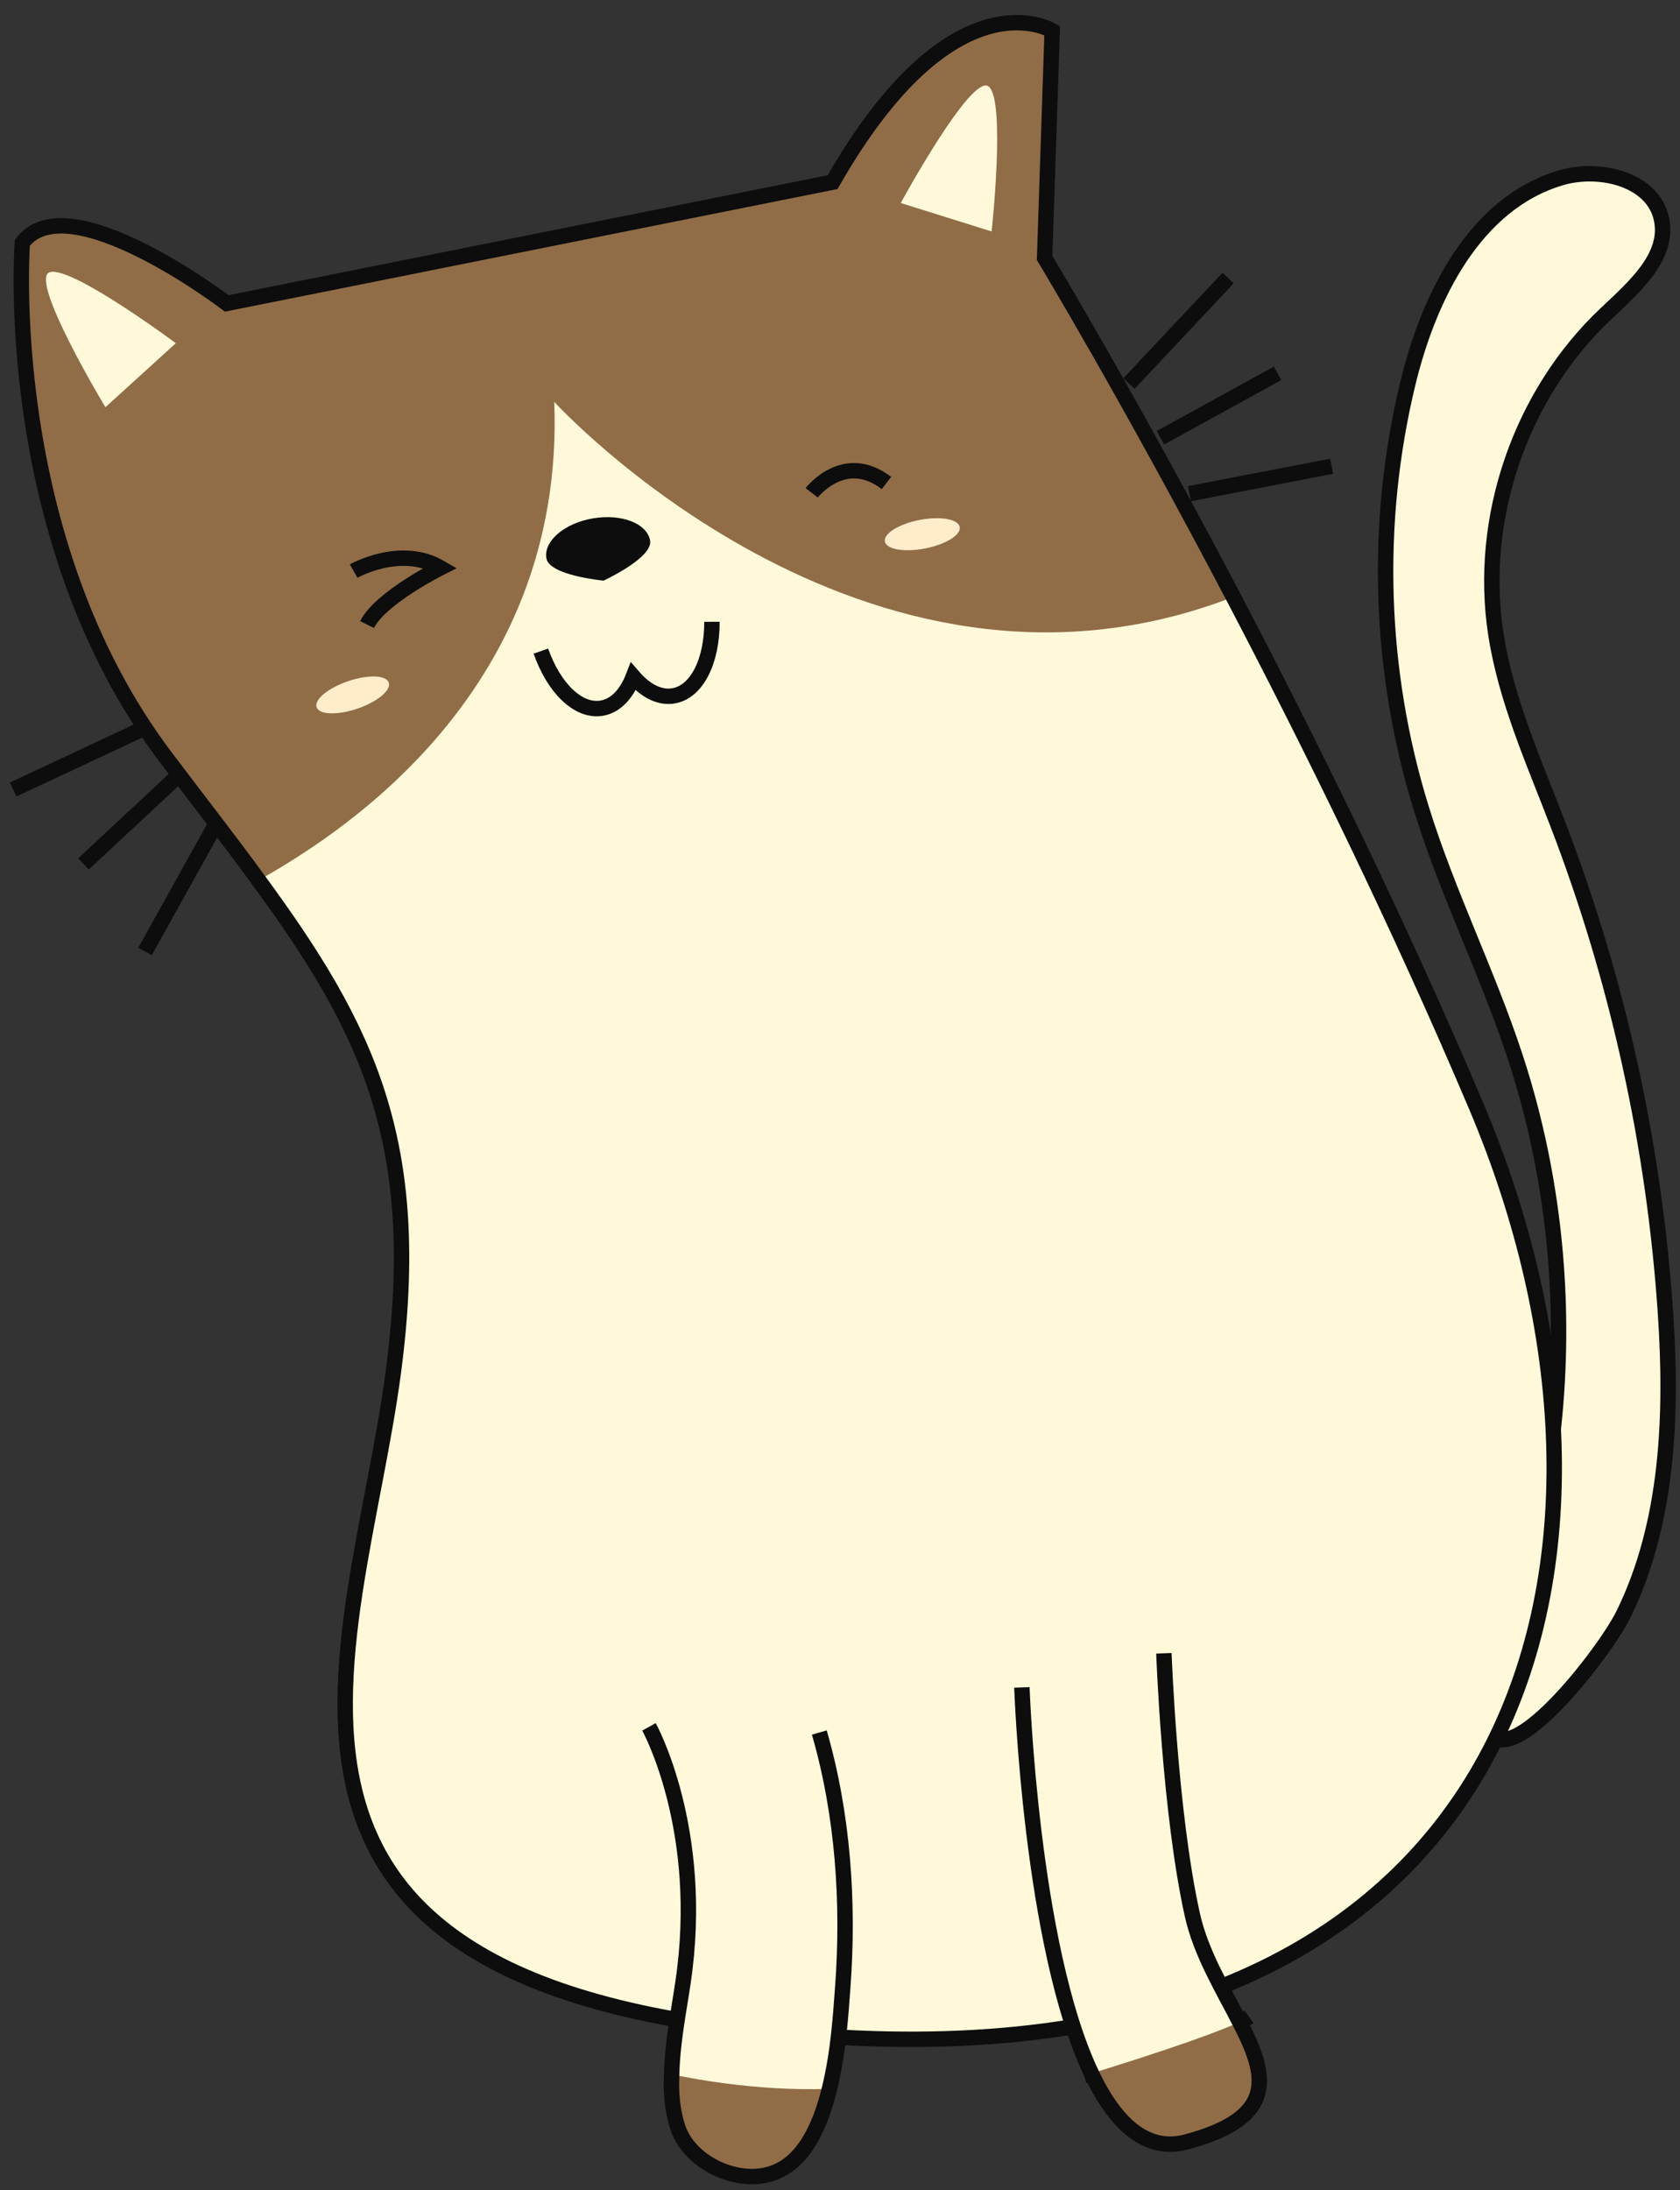 <svg width="89" height="116" viewBox="0 0 89 116" fill="none" xmlns="http://www.w3.org/2000/svg">
<rect x="0" y="0" width="89" height="116" fill="#333333" stroke="none"/>
<path fill-rule="evenodd" clip-rule="evenodd" d="M80.287 56.025C78.823 51.553 76.692 47.323 75.299 42.829C73.048 35.572 72.795 27.705 74.579 20.318C75.693 15.698 78.142 10.748 82.705 9.413C84.778 8.806 87.593 9.508 88.023 11.624C88.428 13.605 86.555 15.219 85.089 16.603C80.56 20.87 78.302 27.418 79.242 33.566C79.779 37.06 81.255 40.329 82.521 43.631C85.709 51.925 87.638 60.702 88.233 69.57C88.585 74.878 88.397 80.616 86.008 85.49C84.867 87.813 78.441 95.965 78.593 89.994C78.648 87.709 80.425 84.86 81.008 82.632C81.766 79.734 82.251 76.759 82.456 73.768C82.863 67.789 82.151 61.724 80.287 56.025Z" fill="#FFF9D9"/>
<path d="M80.287 56.025C78.823 51.553 76.692 47.323 75.299 42.829C73.048 35.572 72.795 27.705 74.579 20.318C75.693 15.698 78.142 10.748 82.705 9.413C84.778 8.806 87.593 9.508 88.023 11.624C88.428 13.605 86.555 15.219 85.089 16.603C80.56 20.87 78.302 27.418 79.242 33.566C79.779 37.06 81.255 40.329 82.521 43.631C85.709 51.925 87.638 60.702 88.233 69.57C88.585 74.878 88.397 80.616 86.008 85.49C84.867 87.813 78.441 95.965 78.593 89.994C78.648 87.709 80.425 84.86 81.008 82.632C81.766 79.734 82.251 76.759 82.456 73.768C82.863 67.789 82.151 61.724 80.287 56.025Z" stroke="#0C0D0C" stroke-width="0.816"/>
<path fill-rule="evenodd" clip-rule="evenodd" d="M65.438 31.412C59.804 20.68 55.439 13.461 55.439 13.461L55.841 1.424C55.841 1.424 50.629 -1.784 44.209 9.447L12.116 15.865C12.116 15.865 3.691 9.447 1.281 12.657C1.281 12.657 0.078 28.302 8.906 39.937C10.692 42.31 12.348 44.417 13.802 46.424C19.554 54.263 22.546 60.279 20.941 72.432C18.936 87.677 9.709 106.13 45.411 107.735C81.117 109.34 88.336 82.061 78.305 58.39C74.127 48.529 69.447 39.068 65.438 31.412Z" fill="#FFF9D9"/>
<path fill-rule="evenodd" clip-rule="evenodd" d="M55.339 13.662C55.339 13.662 59.704 20.882 65.338 31.613C45.731 39.217 29.363 21.284 29.363 21.284C29.965 37.045 17.366 44.535 13.701 46.622C12.248 44.618 10.594 42.513 8.805 40.139C-0.02 28.506 1.184 12.859 1.184 12.859C3.591 9.648 12.013 16.069 12.013 16.069L44.108 9.648C50.526 -1.585 55.741 1.625 55.741 1.625L55.339 13.662Z" fill="#906D47"/>
<path d="M65.338 31.613C59.704 20.882 55.339 13.662 55.339 13.662L55.741 1.625C55.741 1.625 50.526 -1.585 44.108 9.648L12.013 16.069C12.013 16.069 3.591 9.648 1.184 12.859C1.184 12.859 -0.02 28.506 8.805 40.139C10.594 42.513 12.248 44.618 13.701 46.622C19.453 54.464 22.445 60.481 20.843 72.634C18.832 87.879 9.606 106.331 45.311 107.936C81.016 109.541 88.235 82.261 78.208 58.591C74.03 48.73 69.349 39.269 65.338 31.613Z" stroke="#0C0D0C" stroke-width="0.816"/>
<path fill-rule="evenodd" clip-rule="evenodd" d="M47.718 10.752C47.718 10.752 51.482 3.83 52.381 4.586C53.283 5.335 52.533 12.259 52.533 12.259L47.718 10.752Z" fill="#FFF9D9"/>
<path fill-rule="evenodd" clip-rule="evenodd" d="M5.583 21.568C5.583 21.568 1.52 14.82 2.625 14.42C3.731 14.024 9.316 18.176 9.316 18.176L5.583 21.568Z" fill="#FFF9D9"/>
<path fill-rule="evenodd" clip-rule="evenodd" d="M34.38 91.456C34.38 91.456 37.389 96.869 36.183 104.996C35.967 106.464 35.617 108.186 35.583 109.858C35.534 110.828 35.617 111.781 35.901 112.652C36.487 114.472 38.893 115.658 40.717 115.159C42.489 114.687 43.422 112.752 43.941 110.627C44.424 108.689 44.545 106.581 44.645 105.26C44.978 100.783 44.663 96.102 43.404 91.756L34.38 91.456Z" fill="#FFF9D9"/>
<path fill-rule="evenodd" clip-rule="evenodd" d="M35.583 109.858C36.217 109.992 39.93 110.776 43.941 110.627C43.422 112.751 42.489 114.687 40.717 115.158C38.893 115.658 36.487 114.472 35.901 112.651C35.617 111.781 35.534 110.828 35.583 109.858Z" fill="#906D47"/>
<path d="M34.38 91.456C34.38 91.456 37.389 96.869 36.183 104.996C35.967 106.464 35.617 108.186 35.583 109.858C35.534 110.828 35.617 111.781 35.901 112.652C36.487 114.472 38.893 115.658 40.717 115.159C42.489 114.687 43.422 112.752 43.941 110.627C44.424 108.689 44.545 106.581 44.645 105.26C44.978 100.783 44.663 96.102 43.404 91.756" stroke="#0C0D0C" stroke-width="0.816"/>
<path d="M57.446 109.924C57.446 109.924 57.581 109.892 57.817 109.808C59.149 109.407 63.848 107.936 65.671 107.084C65.872 106.983 66.056 106.9 66.173 106.817" stroke="#0C0D0C" stroke-width="0.816"/>
<path fill-rule="evenodd" clip-rule="evenodd" d="M54.136 89.367C54.136 89.367 54.604 103.02 57.817 109.808C59.052 112.413 60.692 114.021 62.863 113.436C67.727 112.131 67.126 109.892 65.671 107.084C64.801 105.378 63.615 103.453 63.164 101.401C61.961 95.984 61.659 87.56 61.659 87.56L54.136 89.367Z" fill="#FFF9D9"/>
<path fill-rule="evenodd" clip-rule="evenodd" d="M65.671 107.084C67.126 109.892 67.727 112.131 62.863 113.436C60.692 114.021 59.052 112.413 57.817 109.808C59.149 109.407 63.848 107.936 65.671 107.084Z" fill="#906D47"/>
<path d="M54.136 89.367C54.136 89.367 54.604 103.02 57.817 109.808C59.052 112.413 60.692 114.021 62.863 113.436C67.727 112.131 67.126 109.892 65.671 107.084C64.801 105.378 63.615 103.453 63.164 101.401C61.961 95.984 61.659 87.56 61.659 87.56" stroke="#0C0D0C" stroke-width="0.816"/>
<path d="M59.807 20.313L65.062 14.725" stroke="#0C0D0C" stroke-width="0.816"/>
<path d="M63.015 26.146L70.547 24.692" stroke="#0C0D0C" stroke-width="0.816"/>
<path d="M61.478 23.184L67.681 19.771" stroke="#0C0D0C" stroke-width="0.816"/>
<path d="M11.41 43.688L7.682 50.393" stroke="#0C0D0C" stroke-width="0.816"/>
<path d="M7.648 38.561L0.698 41.812" stroke="#0C0D0C" stroke-width="0.816"/>
<path d="M9.606 40.925L4.423 45.755" stroke="#0C0D0C" stroke-width="0.816"/>
<path fill-rule="evenodd" clip-rule="evenodd" d="M34.44 28.632C34.595 29.542 31.976 30.751 31.976 30.751C31.976 30.751 29.104 30.484 28.946 29.573C28.788 28.661 29.894 27.712 31.41 27.454C32.929 27.196 34.282 27.721 34.44 28.632Z" fill="#0C0D0C"/>
<path d="M18.735 30.246C18.735 30.246 21.213 28.83 23.335 30.071C23.335 30.071 20.15 31.659 19.445 33.078" stroke="#0C0D0C" stroke-width="0.816"/>
<path d="M28.653 34.484C29.337 36.429 30.632 37.72 31.881 37.505C32.619 37.379 33.196 36.75 33.549 35.837C34.187 36.578 34.942 36.981 35.68 36.853C36.929 36.641 37.724 34.989 37.716 32.931" stroke="#0C0D0C" stroke-width="0.816"/>
<path d="M43 26.1C43 26.1 44.725 23.86 46.962 25.582" stroke="#0C0D0C" stroke-width="0.816"/>
<path fill-rule="evenodd" clip-rule="evenodd" d="M50.842 27.909C50.922 28.325 50.101 28.835 49.005 29.048C47.91 29.261 46.956 29.097 46.876 28.679C46.796 28.264 47.617 27.751 48.711 27.538C49.808 27.326 50.762 27.489 50.842 27.909Z" fill="#FFECCB"/>
<path fill-rule="evenodd" clip-rule="evenodd" d="M20.595 36.153C20.734 36.555 19.987 37.172 18.933 37.531C17.873 37.89 16.906 37.858 16.774 37.457C16.635 37.054 17.379 36.438 18.436 36.079C19.49 35.716 20.458 35.747 20.595 36.153Z" fill="#FFECCB"/>
</svg>
